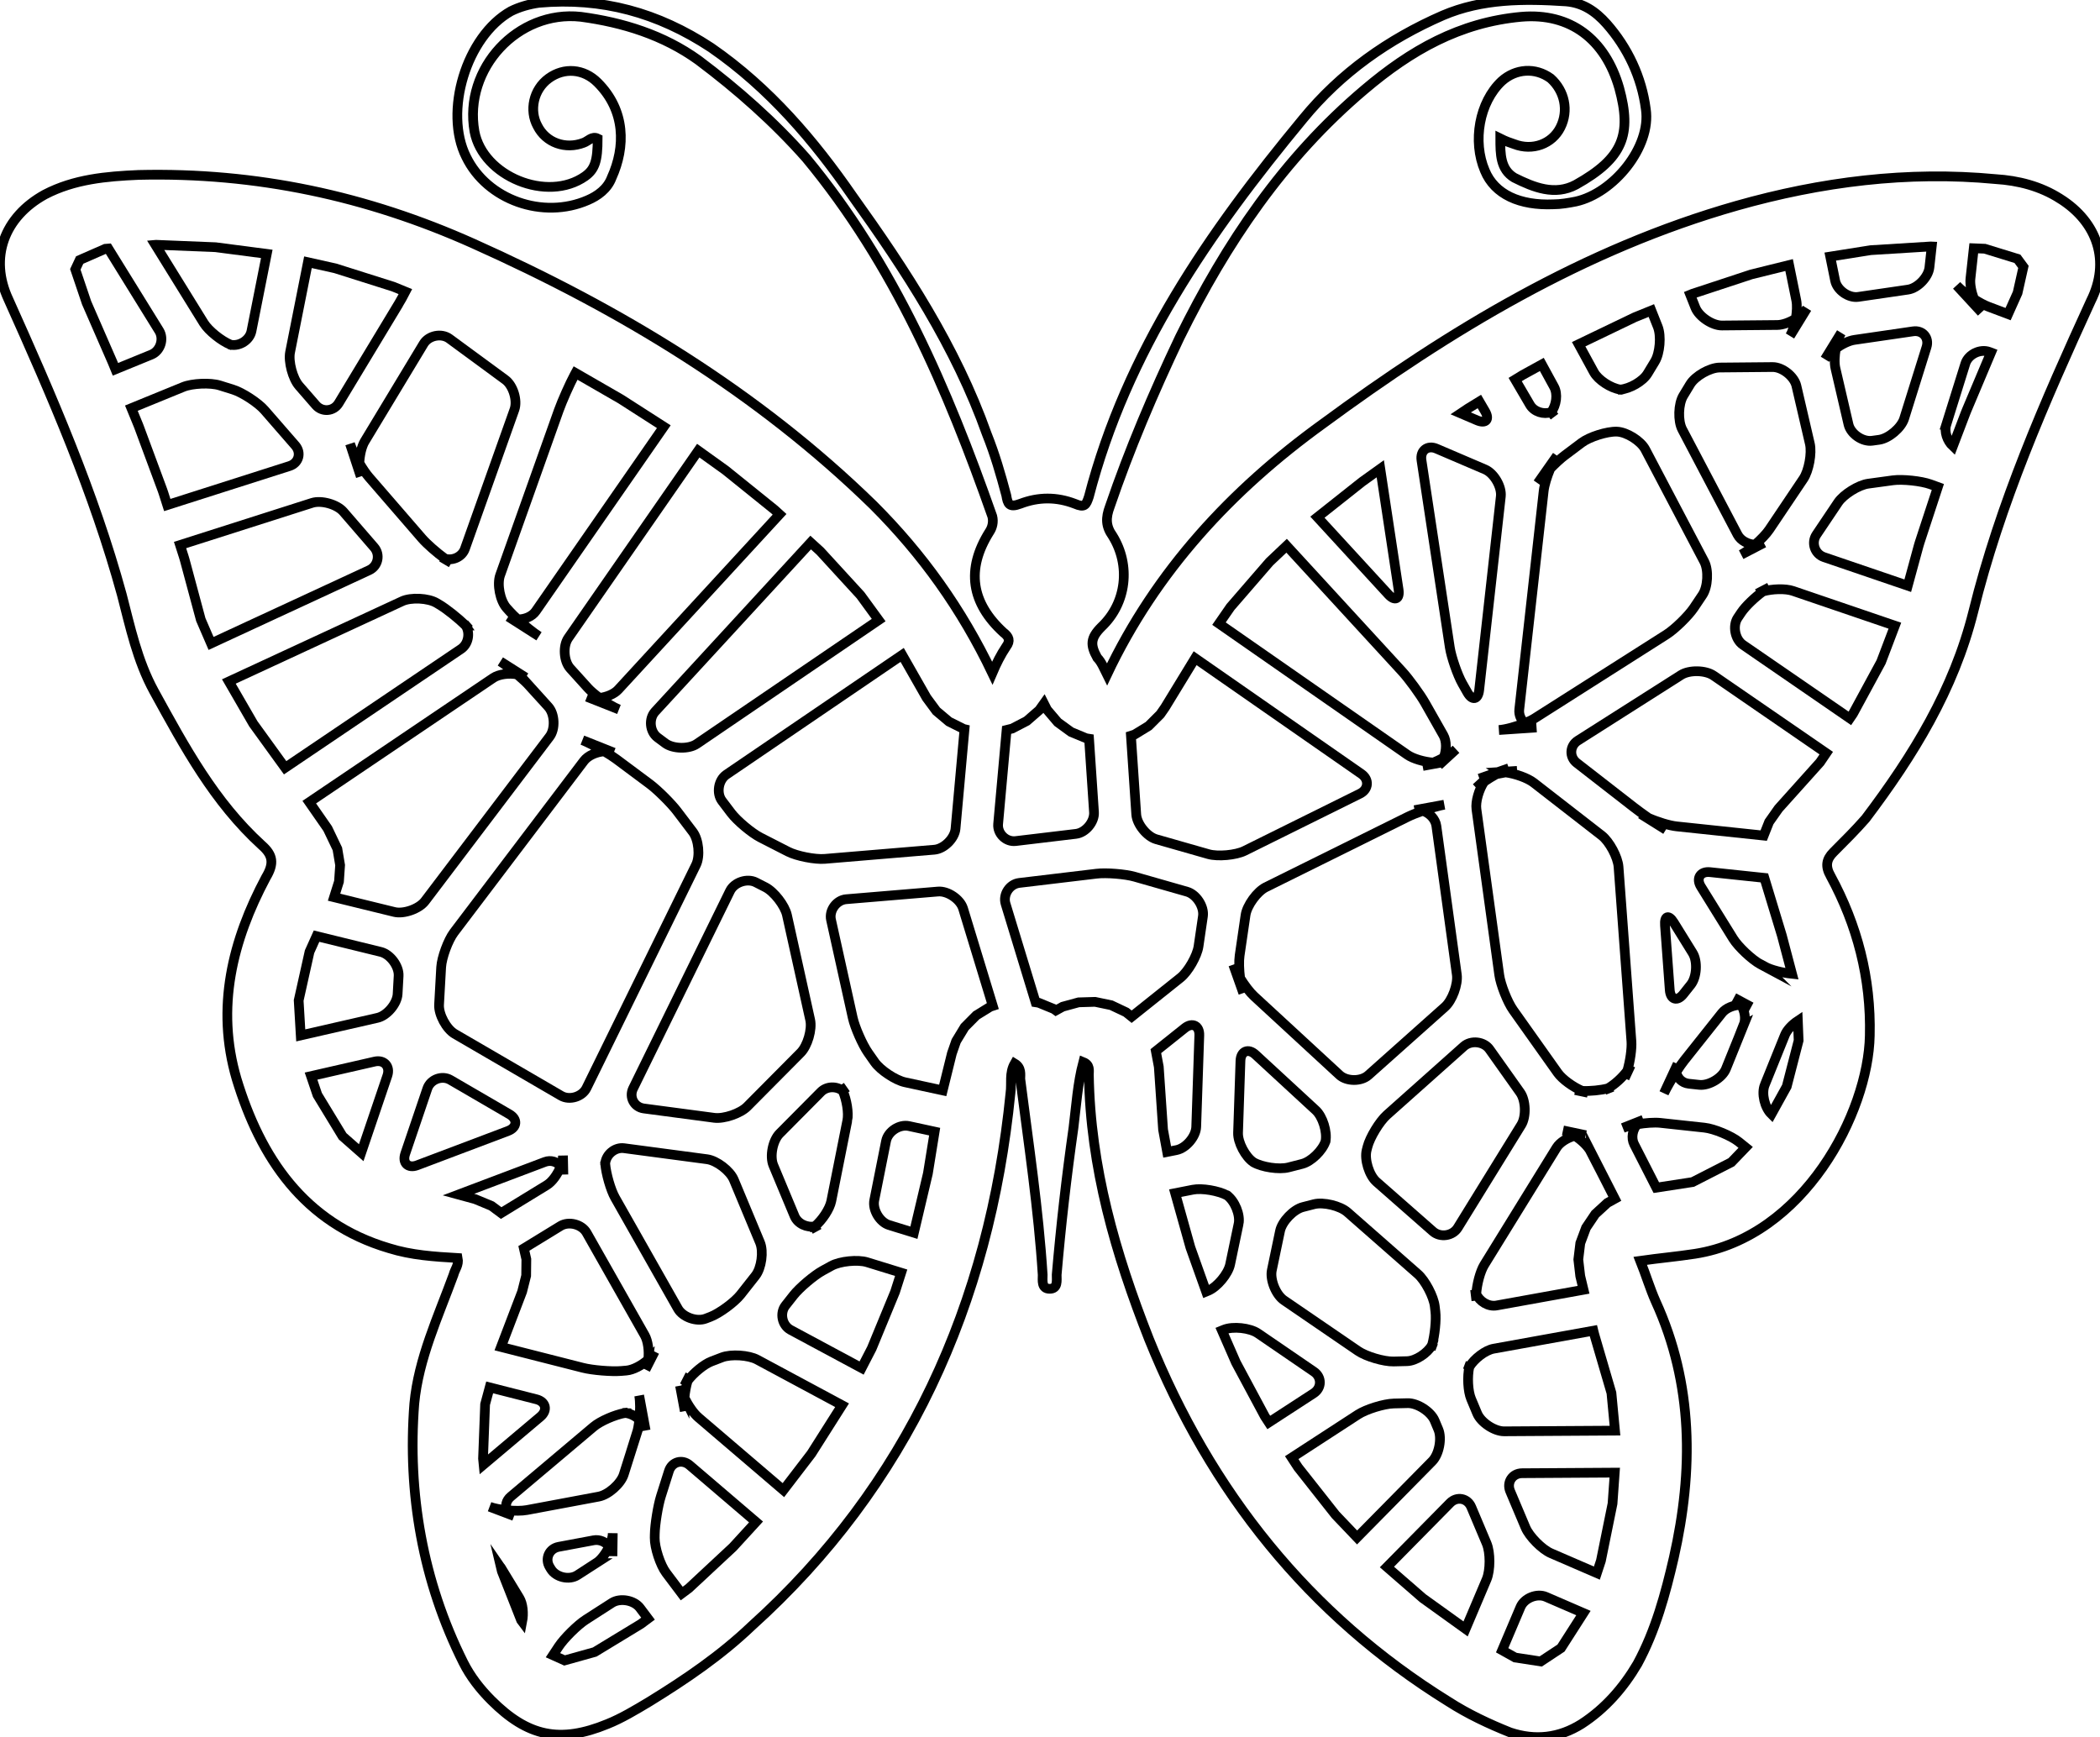 <svg version="1.1" xmlns="http://www.w3.org/2000/svg" xmlns:xlink="http://www.w3.org/1999/xlink" width="216" height="178.687" viewBox="20.16,20.16,216,178.687"><g fill="none" fill-rule="nonzero" stroke="#000000" stroke-width="1px" stroke-linecap="butt" stroke-linejoin="miter" stroke-miterlimit="10" stroke-dasharray="" stroke-dashoffset="0" font-family="none" font-weight="none" font-size="none" text-anchor="none" style="mix-blend-mode: normal"><path d="M46.025,54.217c-0.184,0.927 -1.221,1.587 -2.14,1.403c-0.95,-0.381 -2.271,-1.435 -2.762,-2.228l-4.98,-8.046l0.07,-0.006l6.122,0.249l5.266,0.687zM43.727,55.58c0,0 0,0 0,0zM43.727,55.58c0.052,0.016 0.104,0.03 0.157,0.04c0.068,0.027 0.135,0.051 0.199,0.072z"></path><path d="M61.167,51.414l-6.17,10.22c-0.517,0.856 -1.69,0.958 -2.347,0.203l-1.728,-1.986c-0.656,-0.754 -1.118,-2.49 -0.923,-3.47l1.836,-9.246l2.807,0.626l5.973,1.89l1.242,0.509c-0.251,0.486 -0.497,0.935 -0.69,1.255z"></path><path d="M75.268,83.029c-0.382,0.55 -1.141,0.859 -1.855,0.841c-0.331,-0.302 -0.625,-0.591 -0.836,-0.826l-0.311,-0.347c-0.667,-0.745 -1,-2.432 -0.664,-3.374l6.028,-16.947c0.335,-0.942 1.145,-2.765 1.619,-3.645l0.11,-0.203l4.65,2.681l4.427,2.841zM72.443,83.595c0,0 0,0 0,0zM72.443,83.595c0.278,0.178 0.619,0.266 0.971,0.275c0.718,0.655 1.607,1.372 2.184,1.741z"></path><path d="M83.747,91.099c-0.415,0.451 -1.179,0.764 -1.922,0.854c-0.485,-0.356 -0.924,-0.728 -1.203,-1.036l-1.81,-2.003c-0.67,-0.742 -0.771,-2.306 -0.201,-3.127l13.37,-19.271l2.796,2.007l5.049,4.07l0.518,0.471zM81.825,91.953c0.682,0.5 1.454,0.968 1.998,1.183l-3.29,-1.301c0.36,0.142 0.822,0.174 1.292,0.117z"></path><path d="M91.836,96.676c-0.827,0.563 -2.455,0.528 -3.257,-0.069l-0.786,-0.586c-0.802,-0.597 -0.927,-1.931 -0.249,-2.667l15.998,-17.386l0.974,0.885l4.157,4.536l1.864,2.555z"></path><path d="M118.442,105.405c-0.09,0.996 -1.176,2.075 -2.173,2.159l-11.281,0.944c-0.997,0.083 -2.883,-0.289 -3.773,-0.745l-2.854,-1.461c-0.89,-0.456 -2.384,-1.708 -2.989,-2.505l-0.942,-1.243c-0.604,-0.797 -0.382,-2.156 0.445,-2.719l18.079,-12.309l2.512,4.408l1.006,1.363l1.296,1.091l1.516,0.757l0.082,0.019z"></path><path d="M132.685,103.701c0.067,0.998 -0.858,2.114 -1.851,2.233l-6.203,0.741c-0.993,0.119 -1.896,-0.759 -1.806,-1.755l0.872,-9.675l0.575,-0.143l1.503,-0.782l1.278,-1.112l0.482,-0.677l0.321,0.633l1.098,1.29l1.369,0.998l1.564,0.651l0.29,0.046z"></path><path d="M160.191,99.77c0.821,0.571 0.745,1.587 -0.151,2.031l-11.866,5.881c-0.896,0.444 -2.754,0.613 -3.715,0.339l-5.37,-1.534c-0.962,-0.275 -1.99,-1.547 -2.058,-2.545l-0.546,-8.103l0.374,-0.121l1.445,-0.884l1.199,-1.198l0.492,-0.707l3.092,-5.064z"></path><path d="M164.395,89.251c0.676,0.737 1.846,2.343 2.34,3.213l1.886,3.325c0.348,0.613 0.33,1.563 0.031,2.307c-0.347,0.189 -0.715,0.365 -1.069,0.51c-0.945,-0.072 -2.067,-0.392 -2.666,-0.809l-19.376,-13.488l1.185,-1.711l4.017,-4.64l1.754,-1.661zM168.136,98.882c0,0 0,0 0,0zM168.457,98.588c0.023,-0.004 0.047,-0.007 0.069,-0.012l-0.071,0.013l-0.319,0.293c0.089,-0.081 0.17,-0.175 0.244,-0.279l-1.892,0.349c0.31,-0.057 0.693,-0.182 1.095,-0.346c0.29,0.022 0.564,0.021 0.8,-0.008c0.106,-0.15 0.196,-0.32 0.269,-0.502c0.511,-0.278 0.974,-0.585 1.274,-0.861z"></path><path d="M164.012,80.797c0.15,0.989 -0.377,1.241 -1.053,0.504l-7.293,-7.941l4.602,-3.645l1.864,-1.336z"></path><path d="M172.905,62.455c0.505,0.863 0.091,1.333 -0.828,0.939l-1.673,-0.716l0.75,-0.502l1.169,-0.717z"></path><path d="M190.676,53.774c0.369,0.93 0.22,2.715 -0.298,3.57l-0.754,1.246c-0.479,0.791 -1.813,1.556 -2.801,1.643c-0.983,-0.146 -2.28,-0.984 -2.723,-1.796l-1.564,-2.868l5.76,-2.769l1.716,-0.698zM186.822,60.233c0.08,0.012 0.158,0.019 0.234,0.022l-0.467,-0.014c0.075,0.002 0.153,-0 0.233,-0.007z"></path><path d="M204.92,51.055c0.099,0.489 0.068,1.192 -0.053,1.878c-0.618,0.384 -1.335,0.652 -1.891,0.657l-5.699,0.052c-1,0.009 -2.369,-0.911 -2.737,-1.841l-0.526,-1.326l0.233,-0.095l6.045,-1.993l3.891,-0.963zM204.272,54.719c0.262,-0.427 0.474,-1.099 0.595,-1.786c0.493,-0.307 0.923,-0.687 1.156,-1.065z"></path><path d="M218.614,47.673c-0.109,0.994 -1.208,2.133 -2.197,2.277l-5.123,0.749c-0.989,0.145 -2.178,-0.691 -2.377,-1.671l-0.503,-2.475l4.162,-0.66l6.159,-0.381l0.116,0.005z"></path><path d="M224.641,51.691c-0.398,-0.15 -0.92,-0.434 -1.439,-0.767c-0.273,-0.724 -0.431,-1.529 -0.369,-2.095l0.344,-3.131l1.129,0.047l3.361,1.036l0.616,0.835l-0.6,2.671l-0.977,2.183zM221.414,49.515c0.389,0.422 1.087,0.96 1.788,1.409c0.206,0.546 0.478,1.046 0.769,1.363z"></path><path d="M220.347,63.845l1.964,-6.282c0.298,-0.954 1.532,-1.556 2.468,-1.203l0.169,0.064l-2.522,5.983l-0.093,0.231l-1.304,3.418c-0.587,-0.549 -0.91,-1.48 -0.681,-2.211z"></path><path d="M207.77,77.469c-0.946,-0.323 -1.335,-1.476 -0.778,-2.306l2.229,-3.319c0.558,-0.83 2.106,-1.796 3.097,-1.931l2.538,-0.347c0.991,-0.135 2.922,0.069 3.862,0.41l0.764,0.277l-1.867,5.688l-0.106,0.351l-1.122,4.117z"></path><path d="M199.438,86.492c-0.824,-0.567 -1.09,-1.964 -0.533,-2.794l0.363,-0.54c0.431,-0.642 1.393,-1.559 2.217,-2.156c0.958,-0.276 2.323,-0.32 3.096,-0.056l10.48,3.574l-1.419,3.735l-2.882,5.314l-0.33,0.486zM202.158,80.575c-0.201,0.104 -0.431,0.252 -0.673,0.426c-0.215,0.062 -0.409,0.136 -0.572,0.22z"></path><path d="M192.611,105.164c-0.751,-0.079 -1.986,-0.462 -2.91,-0.873c-0.563,-0.396 -1.106,-0.791 -1.469,-1.073l-5.888,-4.577c-0.79,-0.614 -0.735,-1.764 0.109,-2.3l10.619,-6.751c0.844,-0.536 2.512,-0.506 3.336,0.061l11.596,7.978l-0.64,0.943l-4.267,4.755l-0.975,1.385l-0.554,1.399zM189.701,104.292c0.66,0.464 1.348,0.93 1.805,1.216l-2.579,-1.615c0.207,0.13 0.474,0.266 0.774,0.399z"></path><path d="M201.679,119.588l-0.436,-0.234c-0.881,-0.473 -2.289,-1.795 -2.816,-2.645l-3.315,-5.347c-0.527,-0.85 -0.059,-1.595 0.935,-1.49l5.591,0.591l1.802,5.937l1.039,3.931c-0.976,-0.1 -2.156,-0.398 -2.801,-0.744z"></path><path d="M201.678,131.76l2.072,-5.129c0.211,-0.521 0.736,-1.071 1.332,-1.468l0.08,2.026l-1.223,4.732l-1.575,2.845c-0.699,-0.684 -1.042,-2.127 -0.687,-3.006z"></path><path d="M195.476,136.155c0.994,0.107 2.766,0.843 3.544,1.472l0.692,0.559l-1.467,1.527l-3.988,2.04l-3.733,0.575l-2.277,-4.461c-0.333,-0.652 -0.167,-1.501 0.31,-2.055c0.848,-0.144 1.776,-0.212 2.371,-0.148zM189.196,135.348c-0.249,0.099 -0.466,0.262 -0.64,0.464c-0.57,0.097 -1.103,0.227 -1.477,0.375z"></path><path d="M183.268,136.934c-0.333,-0.071 -0.727,-0.043 -1.122,0.059c-0.421,-0.273 -0.855,-0.478 -1.224,-0.556zM183.787,138.632l2.47,4.84l-0.766,0.425l-1.248,1.145l-0.946,1.405l-0.592,1.588l-0.204,1.681l0.198,1.702l0.339,1.413l-8.952,1.617c-0.831,0.15 -1.746,-0.408 -2.081,-1.183c0.06,-1.008 0.406,-2.328 0.827,-3.01l7.428,-12.034c0.346,-0.561 1.119,-1.032 1.885,-1.229c0.696,0.45 1.359,1.085 1.642,1.64zM171.884,152.818c0.018,0.154 0.06,0.305 0.122,0.447c-0.015,0.25 -0.012,0.481 0.011,0.678z"></path><path d="M174.874,167.392c-1,0.006 -2.386,-0.91 -2.772,-1.832l-0.628,-1.5c-0.334,-0.798 -0.402,-2.294 -0.186,-3.289c0.504,-0.845 1.643,-1.724 2.508,-1.88l10.252,-1.851l0.029,0.122l0.091,0.343l1.739,5.94l0.366,3.876zM171.411,160.345c0,0 0,0 0,0zM171.411,160.345c-0.048,0.127 -0.089,0.27 -0.123,0.426c-0.069,0.116 -0.127,0.232 -0.17,0.345z"></path><path d="M179.686,179.933c-0.918,-0.397 -2.224,-1.715 -2.613,-2.637l-1.578,-3.74c-0.389,-0.921 0.222,-1.849 1.222,-1.855l9.53,-0.06l-0.226,3.186l-1.195,5.878l-0.417,1.271z"></path><path d="M176.555,185.465c0.39,-0.921 1.699,-1.444 2.616,-1.047l3.856,1.668l-2.307,3.602l-2.085,1.377l-2.627,-0.403l-1.34,-0.749z"></path><path d="M173.074,178.933c0.389,0.921 0.387,2.763 -0.004,3.684l-2.163,5.101l-4.403,-3.164l-3.688,-3.205l6.493,-6.588c0.702,-0.712 1.793,-0.503 2.181,0.418z"></path><path d="M168.105,167.2c0.386,0.922 0.07,2.557 -0.632,3.269l-7.727,7.84l-2.214,-2.322l-3.857,-4.888l-0.652,-1l6.815,-4.432c0.838,-0.545 2.676,-1.114 3.676,-1.137l1.439,-0.034c1,-0.024 2.386,0.875 2.772,1.798z"></path><path d="M155.308,161.257c0.825,0.565 0.812,1.675 -0.026,2.22l-4.618,3.003l-0.407,-0.624l-2.972,-5.542l-1.439,-3.294l0.198,-0.081c0.926,-0.377 2.678,-0.189 3.503,0.375z"></path><path d="M146.518,143.202c-0.044,-0.027 -0.091,-0.054 -0.14,-0.081c-0.037,-0.027 -0.074,-0.052 -0.111,-0.075zM147.557,146.059l-0.87,4.163c-0.205,0.979 -1.335,2.335 -2.261,2.712l-0.208,0.085l-1.617,-4.54l-1.565,-5.585l1.822,-0.359c0.93,-0.183 2.624,0.108 3.521,0.588c0.794,0.584 1.374,2.002 1.179,2.937z"></path><path d="M143.2,136.077c-0.034,0.999 -1.048,2.192 -2.029,2.385l-0.961,0.189l-0.42,-2.29l-0.44,-6.464l-0.303,-1.612l2.974,-2.374c0.782,-0.624 1.53,-0.248 1.496,0.751z"></path><path d="M142.257,111.884c0.962,0.275 1.778,1.539 1.633,2.528l-0.453,3.092c-0.145,0.989 -1.071,2.603 -1.853,3.227l-5.027,4.013l-0.571,-0.459l-1.531,-0.724l-1.659,-0.346l-1.693,0.051l-1.634,0.446l-0.705,0.387l-0.204,-0.148l-1.567,-0.643l-0.315,-0.049l-3.087,-10.127c-0.292,-0.957 0.41,-2.032 1.403,-2.15l7.958,-0.951c0.993,-0.119 2.947,0.037 3.909,0.312z"></path><path d="M113.239,131.484c-0.977,-0.212 -2.529,-1.242 -3.104,-2.06l-0.681,-0.97c-0.575,-0.818 -1.365,-2.613 -1.582,-3.59l-2.235,-10.088c-0.216,-0.976 0.564,-2.036 1.56,-2.119l9.447,-0.79c0.997,-0.083 2.285,0.79 2.576,1.746l3.054,10.019l-0.255,0.084l-1.441,0.891l-1.193,1.203l-0.879,1.448l-0.438,1.256l-0.943,3.812z"></path><path d="M111.605,146.174c-0.956,-0.295 -1.716,-1.57 -1.52,-2.551l1.214,-6.094c0.195,-0.981 1.368,-1.75 2.346,-1.538l2.651,0.574l-0.696,4.305l-1.439,6.093z"></path><path d="M101.481,156.961c-0.881,-0.473 -1.143,-1.732 -0.524,-2.518l0.817,-1.038c0.619,-0.786 2.114,-2.052 2.991,-2.533l0.914,-0.502c0.877,-0.481 2.709,-0.668 3.665,-0.373l3.509,1.082l-0.63,1.972l-2.398,5.813l-1.043,2.018z"></path><path d="M91.994,165.965c-0.483,-0.413 -1.041,-1.224 -1.43,-2.013c0.05,-0.605 0.168,-1.247 0.33,-1.772c0.612,-0.8 1.675,-1.685 2.437,-1.977l1.082,-0.415c0.934,-0.358 2.748,-0.243 3.629,0.23l8.731,4.69l-3.165,4.989l-2.87,3.744zM90.564,163.952c-0.042,0.513 -0.037,0.998 0.031,1.362l-0.488,-2.615c0.067,0.358 0.234,0.802 0.457,1.253zM90.894,162.18c-0.138,0.181 -0.254,0.357 -0.337,0.522l0.578,-1.137c-0.088,0.173 -0.169,0.382 -0.241,0.615z"></path><path d="M88.675,181.947c-0.601,-0.799 -1.187,-2.598 -1.173,-3.598l0.006,-0.377c0.015,-1 0.332,-2.953 0.634,-3.906l0.82,-2.588c0.302,-0.953 1.364,-1.257 2.124,-0.607l6.836,5.844l-2.372,2.591l-4.539,4.228l-0.732,0.545z"></path><path d="M77.626,189.525c0.55,-0.835 1.94,-2.212 2.781,-2.753l2.693,-1.732c0.841,-0.541 2.283,-0.283 2.884,0.516l0.83,1.104l-0.735,0.548l-4.747,2.885l-3.1,0.866l-1.196,-0.539z"></path><path d="M71.769,181.558l1.809,2.973c0.363,0.596 0.458,1.6 0.295,2.436l-0.112,-0.149l-1.981,-5.03l-0.08,-0.337c0.025,0.036 0.048,0.072 0.069,0.107z"></path><path d="M75.34,164.098c0.969,0.247 1.174,1.138 0.409,1.783l-5.845,4.929l-0.06,-0.619l0.213,-5.577l0.469,-1.74z"></path><path d="M86.476,157.515c0.34,0.599 0.464,1.622 0.361,2.492c-0.643,0.589 -1.55,1.074 -2.24,1.132l-0.543,0.046c-0.997,0.084 -2.962,-0.079 -3.931,-0.326l-8.431,-2.146l2.173,-5.689l0.414,-1.643l0.019,-1.694l-0.254,-1.113l3.763,-2.303c0.853,-0.522 2.199,-0.174 2.692,0.696zM86.837,160.006c0.286,-0.262 0.52,-0.544 0.659,-0.818l-0.94,1.85c0.141,-0.277 0.234,-0.639 0.281,-1.032z"></path><path d="M78.106,140.978c-0.007,-0.32 -0.109,-0.604 -0.276,-0.83c0.153,-0.395 0.242,-0.789 0.236,-1.124zM76.401,142.067l-4.694,2.873l-0.986,-0.733l-1.69,-0.701l-1.714,-0.467l8.877,-3.354c0.636,-0.24 1.282,-0.018 1.636,0.463c-0.304,0.784 -0.862,1.572 -1.429,1.919zM78.106,140.978c0,0 0,0 0,0z"></path><path d="M58.696,129.357c0.975,-0.223 1.628,0.501 1.307,1.448l-2.689,7.927l-1.918,-1.69l-2.588,-4.255l-0.655,-1.934z"></path><path d="M59.33,118.077c0.971,0.238 1.887,1.474 1.831,2.473l-0.104,1.864c-0.056,0.998 -1.087,2.22 -2.061,2.443l-7.903,1.808l-0.212,-3.598l1.116,-5.005l0.722,-1.605z"></path><path d="M74.227,89.853c-0.236,-0.15 -0.537,-0.256 -0.867,-0.319c-0.614,-0.527 -1.274,-1.04 -1.735,-1.333zM74.655,90.757l1.901,2.104c0.67,0.742 0.737,2.281 0.133,3.078l-12.816,16.913c-0.604,0.797 -2.179,1.356 -3.15,1.118l-6.204,-1.52l0.507,-1.61l0.116,-1.69l-0.281,-1.67l-0.999,-2.088l-1.892,-2.72l18.912,-12.771c0.597,-0.403 1.631,-0.528 2.479,-0.366c0.511,0.438 0.99,0.886 1.294,1.223z"></path><path d="M65.359,82.36c0.73,0.433 1.939,1.401 2.697,2.14c0.487,0.76 0.288,1.901 -0.472,2.414l-18.096,12.221l-3.272,-4.522l-2.516,-4.352l17.826,-8.257c0.907,-0.42 2.675,-0.331 3.535,0.179zM68.055,84.5c-0.044,-0.068 -0.093,-0.134 -0.148,-0.195l0.506,0.565c-0.101,-0.113 -0.222,-0.238 -0.358,-0.37z"></path><path d="M58.644,76.457c0.654,0.756 0.401,1.933 -0.506,2.353l-16.267,7.535l-1.057,-2.446l-1.655,-6.148l-0.094,-0.318l-0.386,-1.209l13.583,-4.335c0.953,-0.304 2.56,0.148 3.214,0.904z"></path><path d="M44.147,60.239c0.954,0.299 2.565,1.353 3.221,2.108l3.162,3.634c0.656,0.754 0.36,1.813 -0.593,2.117l-12.572,4.012l-0.395,-1.238l-0.107,-0.312l-2.394,-6.459l-0.089,-0.229l-0.708,-1.726l5.335,-2.182c0.926,-0.379 2.805,-0.458 3.759,-0.158z"></path><path d="M36.529,54.179c0.526,0.85 0.127,2.079 -0.799,2.458l-3.697,1.512l-0.267,-0.651l-0.063,-0.148l-2.634,-6.04l-1.163,-3.442l0.448,-0.96l2.639,-1.157l0.304,-0.024z"></path><path d="M176.524,132.543c0.579,0.816 0.632,2.482 0.107,3.333l-6.528,10.574c-0.525,0.851 -1.802,1.042 -2.553,0.382l-5.812,-5.105c-0.751,-0.66 -1.256,-2.289 -1.009,-3.258l0.089,-0.349c0.247,-0.969 1.24,-2.604 1.986,-3.269l7.914,-7.056c0.746,-0.665 2.072,-0.515 2.65,0.3z"></path><path d="M172.913,68.45c0.919,0.393 1.728,1.78 1.617,2.774l-2.226,19.923c-0.111,0.994 -0.716,1.118 -1.209,0.248l-0.527,-0.929c-0.493,-0.87 -1.137,-2.728 -1.286,-3.717l-2.913,-19.249c-0.15,-0.989 0.62,-1.584 1.54,-1.191z"></path><path d="M83.287,97.576c-0.282,-0.112 -0.62,-0.151 -0.97,-0.128c-0.784,-0.461 -1.676,-0.925 -2.256,-1.156zM83.523,98.226l3.463,2.58c0.802,0.597 2.208,1.992 2.812,2.789l1.625,2.143c0.604,0.797 0.768,2.492 0.327,3.389l-11.265,22.956c-0.441,0.898 -1.745,1.293 -2.61,0.79l-10.937,-6.363c-0.864,-0.503 -1.673,-2.004 -1.617,-3.003l0.215,-3.85c0.056,-0.998 0.716,-2.794 1.32,-3.591l13.364,-17.637c0.421,-0.555 1.292,-0.931 2.096,-0.983c0.472,0.278 0.904,0.554 1.206,0.779zM83.287,97.576c0,0 0,0 0,0z"></path><path d="M107.153,132.696c-0.088,-0.126 -0.194,-0.235 -0.311,-0.327c-0.089,-0.201 -0.186,-0.381 -0.29,-0.528zM107.311,135.438l-1.647,8.267c-0.162,0.811 -0.922,1.951 -1.677,2.593c-0.818,0.18 -1.776,-0.257 -2.103,-1.04l-2.18,-5.226c-0.385,-0.923 -0.066,-2.556 0.639,-3.266l4.253,-4.287c0.596,-0.601 1.603,-0.616 2.247,-0.11c0.403,0.913 0.629,2.266 0.469,3.07zM103.987,146.298c0.146,-0.032 0.288,-0.084 0.42,-0.157l-0.888,0.487c0.152,-0.083 0.31,-0.196 0.468,-0.331z"></path><path d="M194.26,118.186c0.527,0.85 0.432,2.483 -0.19,3.266l-0.773,0.972c-0.622,0.783 -1.318,0.569 -1.391,-0.429l-0.49,-6.642c-0.074,-0.997 0.38,-1.145 0.906,-0.295z"></path><path d="M216.017,63.219c-0.298,0.954 -1.587,2.044 -2.578,2.18l-0.714,0.098c-0.991,0.135 -2.208,-0.703 -2.434,-1.677l-1.342,-5.775c-0.123,-0.528 -0.092,-1.306 0.046,-2.044c0.619,-0.444 1.343,-0.796 1.901,-0.878l6.039,-0.881c0.99,-0.144 1.681,0.666 1.382,1.62zM208.994,56c-0.48,0.344 -0.897,0.743 -1.125,1.115l1.673,-2.723c-0.24,0.39 -0.432,0.984 -0.548,1.608z"></path><path d="M83.153,180.233c0.006,-0.37 -0.123,-0.714 -0.337,-0.992c0.224,-0.479 0.367,-0.97 0.373,-1.374zM81.477,180.948l-1.928,1.24c-0.841,0.541 -2.202,0.227 -2.722,-0.627l-0.129,-0.212c-0.52,-0.854 -0.057,-1.892 0.926,-2.076l3.593,-0.672c0.62,-0.116 1.233,0.166 1.598,0.64c-0.331,0.707 -0.838,1.385 -1.339,1.707zM83.153,180.233c0,0 0,0 0,0z"></path><path d="M155.5,134.369c0.708,0.653 1.187,2.205 1.001,3.184c-0.305,0.949 -1.467,2.088 -2.4,2.328l-1.418,0.364c-0.951,0.244 -2.722,-0.02 -3.59,-0.529c-0.834,-0.551 -1.623,-2.044 -1.591,-3.028l0.248,-7.407c0.033,-0.999 0.802,-1.321 1.537,-0.643zM156.476,137.663c0,0 0,0 0,0zM156.476,137.663c0.009,-0.036 0.017,-0.072 0.024,-0.11c0.012,-0.036 0.022,-0.073 0.031,-0.108zM149.047,139.688c0.015,0.009 0.031,0.019 0.046,0.028c0.014,0.009 0.028,0.018 0.041,0.027z"></path><path d="M206.316,65.801c0.227,0.974 -0.105,2.778 -0.662,3.608l-3.511,5.225c-0.304,0.452 -0.87,1.04 -1.466,1.557c-0.725,-0.029 -1.474,-0.421 -1.797,-1.035l-5.686,-10.814c-0.465,-0.885 -0.413,-2.626 0.104,-3.481l0.706,-1.166c0.518,-0.856 2.035,-1.72 3.035,-1.729l5.439,-0.05c1,-0.009 2.226,0.956 2.453,1.93zM200.676,76.191c0.321,0.013 0.637,-0.045 0.909,-0.187l-2.333,1.211c0.404,-0.21 0.925,-0.592 1.424,-1.025z"></path><path d="M200.282,123.741c-0.296,-0.159 -0.663,-0.229 -1.043,-0.223c-0.192,-0.313 -0.445,-0.575 -0.739,-0.733zM199.514,125.585l-1.829,4.526c-0.375,0.927 -1.743,1.747 -2.738,1.641l-1.09,-0.117c-0.703,-0.076 -1.196,-0.605 -1.275,-1.23c0.294,-0.456 0.584,-0.873 0.816,-1.164l3.877,-4.879c0.413,-0.52 1.214,-0.831 1.964,-0.843c0.382,0.623 0.523,1.45 0.274,2.067zM192.711,129.607c-0.123,0.265 -0.161,0.54 -0.129,0.798c-0.497,0.768 -1.006,1.647 -1.271,2.216z"></path><path d="M72.133,59.222c0.806,0.592 1.276,2.127 0.941,3.069l-5.093,14.321c-0.293,0.824 -1.245,1.258 -2.054,1.012c-0.836,-0.609 -1.862,-1.503 -2.369,-2.09l-5.465,-6.315c-0.29,-0.335 -0.642,-0.858 -0.971,-1.418c0.033,-0.827 0.233,-1.716 0.552,-2.244l6.059,-10.036c0.517,-0.856 1.84,-1.12 2.645,-0.528zM65.592,77.476c0.108,0.064 0.22,0.113 0.336,0.148c0.241,0.176 0.467,0.328 0.659,0.442zM57.123,67.8c-0.021,0.514 0.023,1.004 0.143,1.368l-1.105,-3.362c0.174,0.529 0.55,1.291 0.962,1.994z"></path><path d="M186.459,64.558c1,0.031 2.464,0.946 2.93,1.831l6.067,11.54c0.465,0.885 0.373,2.6 -0.184,3.431l-0.89,1.326c-0.557,0.83 -1.959,2.197 -2.803,2.734l-13.566,8.626c-0.263,0.168 -0.624,0.342 -1.026,0.504c-0.385,-0.352 -0.619,-0.871 -0.559,-1.41l2.511,-22.479c0.067,-0.601 0.344,-1.501 0.68,-2.299c0.513,-0.529 1.052,-1.03 1.45,-1.328l1.777,-1.335c0.8,-0.601 2.599,-1.171 3.598,-1.14zM174.331,95.252c0,0 0,0 0,0zM174.331,95.252c0.686,-0.046 1.772,-0.346 2.657,-0.704c0.325,0.297 0.758,0.474 1.215,0.443zM180.311,67.035c0,0 0,0 0,0zM180.311,67.035c-0.227,0.324 -0.472,0.803 -0.691,1.325c-0.518,0.535 -1.009,1.098 -1.298,1.51z"></path><path d="M92.887,139.403c0.991,0.132 2.368,1.186 2.752,2.109l2.693,6.457c0.385,0.923 0.151,2.632 -0.467,3.417l-1.527,1.939c-0.619,0.786 -2.171,1.929 -3.105,2.287l-0.49,0.188c-0.934,0.358 -2.36,-0.154 -2.853,-1.024l-6.464,-11.409c-0.458,-0.808 -0.933,-2.476 -1.015,-3.511c0.072,-0.936 0.995,-1.714 1.938,-1.588zM82.399,139.628c0,0 0,0 0,0zM82.399,139.628c0.001,0.072 0.005,0.148 0.012,0.228c-0.004,0.049 -0.005,0.098 -0.004,0.148z"></path><path d="M98.892,111.427c0.89,0.456 1.997,1.888 2.213,2.864l2.388,10.779c0.216,0.976 -0.272,2.663 -0.976,3.372l-5.502,5.545c-0.704,0.71 -2.4,1.288 -3.391,1.156l-7.243,-0.962c-0.991,-0.132 -1.542,-1.161 -1.102,-2.059l9.968,-20.314c0.441,-0.898 1.771,-1.34 2.661,-0.884z"></path><path d="M72.562,134.78c0.864,0.503 0.793,1.359 -0.142,1.713l-9.351,3.533c-0.935,0.353 -1.55,-0.24 -1.228,-1.187l2.275,-6.706c0.321,-0.947 1.507,-1.391 2.371,-0.888z"></path><path d="M184.912,106.11c0.79,0.614 1.653,2.225 1.726,3.222l1.324,17.934c0.057,0.765 -0.135,2.064 -0.418,3.037c-0.497,0.68 -1.301,1.415 -1.99,1.808c-0.76,0.2 -1.82,0.301 -2.654,0.262c-0.927,-0.388 -2.043,-1.188 -2.514,-1.851l-4.587,-6.463c-0.579,-0.815 -1.294,-2.622 -1.43,-3.612l-2.346,-17.039c-0.11,-0.798 0.258,-2.036 0.791,-2.841c0.388,-0.267 0.83,-0.54 1.259,-0.777c0.318,-0.067 0.64,-0.129 0.947,-0.181c0.994,0.126 2.265,0.576 2.898,1.067zM187.267,131.073c0.098,-0.211 0.192,-0.476 0.278,-0.771c0.143,-0.195 0.26,-0.385 0.342,-0.562zM185.555,132.11c0.165,-0.043 0.317,-0.091 0.448,-0.144l-0.819,0.325c0.118,-0.047 0.242,-0.108 0.371,-0.181zM182.188,132.288c0,0 0,0 0,0zM182.188,132.288c0.203,0.043 0.447,0.07 0.713,0.083c0.214,0.089 0.417,0.157 0.6,0.196zM172.815,100.565c-0.324,0.223 -0.61,0.443 -0.819,0.636l1.228,-1.13c-0.143,0.131 -0.281,0.3 -0.409,0.494zM174.488,99.568l1.719,-0.112c-0.32,0.021 -0.736,0.076 -1.185,0.152c-0.193,-0.025 -0.376,-0.037 -0.542,-0.035c-0.132,0.067 -0.268,0.14 -0.405,0.216c-0.669,0.142 -1.315,0.308 -1.75,0.461l3.031,-1.065c-0.248,0.087 -0.547,0.221 -0.867,0.384z"></path><path d="M180.006,59.953c0.401,0.735 0.241,1.892 -0.291,2.601c-0.778,0.274 -1.763,-0.027 -2.186,-0.75l-1.523,-2.601l0.743,-0.455l1.999,-1.1zM179.364,62.91c0,0 0,0 0,0zM179.364,62.91c0.13,-0.098 0.247,-0.219 0.351,-0.356c0.151,-0.053 0.294,-0.128 0.423,-0.225z"></path><path d="M170.005,120.42c0.136,0.991 -0.474,2.647 -1.22,3.312l-7.886,7.031c-0.746,0.665 -2.228,0.653 -2.963,-0.025l-8.79,-8.108c-0.433,-0.399 -0.982,-1.126 -1.428,-1.848c-0.108,-0.842 -0.138,-1.752 -0.053,-2.335l0.609,-4.159c0.145,-0.989 1.186,-2.423 2.082,-2.867l14.604,-7.237c0.384,-0.19 0.947,-0.413 1.544,-0.621c0.696,0.226 1.298,0.843 1.396,1.553zM147.718,120.782c0.075,0.588 0.188,1.142 0.325,1.53l-1.034,-2.923c0.137,0.387 0.398,0.889 0.709,1.393zM166.504,103.563c-0.275,-0.089 -0.565,-0.118 -0.844,-0.066l3.059,-0.563c-0.563,0.103 -1.418,0.352 -2.215,0.629z"></path><path d="M165.998,151.219c0.751,0.66 1.62,2.313 1.737,3.306l0.065,0.554c0.102,0.862 -0.064,2.429 -0.341,3.439c-0.479,0.845 -1.678,1.637 -2.585,1.658l-1.378,0.033c-1,0.024 -2.825,-0.517 -3.65,-1.082l-7.629,-5.22c-0.825,-0.565 -1.446,-2.108 -1.241,-3.087l0.845,-4.041c0.205,-0.979 1.378,-2.207 2.346,-2.455l1.143,-0.294c0.969,-0.249 2.688,0.162 3.44,0.822zM167.459,158.519c0.049,-0.086 0.09,-0.173 0.123,-0.259l-0.256,0.676c0.047,-0.123 0.091,-0.264 0.134,-0.417z"></path><path d="M86.568,167.306c-0.075,-0.405 -0.318,-0.795 -0.648,-1.109c0.093,-0.887 0.098,-1.874 -0.016,-2.489zM85.663,167.582l-1.346,4.25c-0.302,0.953 -1.587,2.091 -2.57,2.274l-7.396,1.384c-0.511,0.096 -1.275,0.095 -2.022,0.023c-0.229,-0.44 -0.122,-0.996 0.366,-1.407l8.524,-7.188c0.691,-0.582 2.195,-1.233 3.214,-1.414c0.524,0.029 1.073,0.301 1.486,0.694c-0.056,0.532 -0.143,1.027 -0.257,1.385zM72.33,175.513c0.13,0.25 0.368,0.463 0.707,0.591l-2.521,-0.956c0.449,0.17 1.125,0.298 1.814,0.364zM84.434,165.503c-0.075,-0.004 -0.149,-0.003 -0.222,0.003l0.53,-0.044c-0.096,0.008 -0.2,0.022 -0.308,0.042z"></path><path d="M232.052,40.599c-2.015,-1.296 -4.318,-1.871 -6.621,-2.015c-9.068,-0.864 -17.993,0.288 -26.63,2.735c-15.69,4.462 -29.509,12.811 -42.607,22.455c-9.356,6.765 -17.129,15.114 -22.167,25.766c-0.288,-0.576 -0.576,-1.296 -1.008,-1.727c-0.72,-1.296 -0.72,-2.015 0.432,-3.167c2.591,-2.447 3.023,-6.334 1.152,-9.356c-0.72,-1.008 -0.72,-1.871 -0.288,-3.023c2.015,-5.902 4.462,-11.659 7.197,-17.417c4.75,-9.644 10.652,-18.425 19.001,-25.478c4.75,-4.03 9.788,-6.909 16.122,-7.485c5.038,-0.432 8.637,2.303 10.076,7.341c1.296,4.75 0.432,7.197 -4.462,9.932c-2.159,1.152 -4.318,0.288 -6.334,-0.72c-1.439,-0.864 -1.439,-2.447 -1.439,-4.03c0.576,0.288 1.008,0.432 1.439,0.576c1.871,0.72 3.886,0 4.75,-1.727c0.864,-1.727 0.432,-3.743 -1.008,-5.038c-1.583,-1.152 -3.599,-1.008 -5.038,0.288c-2.303,2.159 -3.023,6.19 -1.727,9.212c1.008,2.447 3.599,3.599 7.053,3.455c0.72,0 1.583,-0.144 2.303,-0.288c3.886,-0.864 7.773,-5.614 7.197,-9.5c-0.432,-3.311 -1.871,-6.334 -4.03,-8.781c-1.152,-1.296 -2.447,-2.159 -4.174,-2.303c-4.318,-0.288 -8.637,-0.288 -12.667,1.439c-5.614,2.447 -10.508,5.902 -14.394,10.652c-9.644,11.659 -18.137,23.895 -22.023,38.865c-0.288,0.864 -0.432,1.152 -1.439,0.72c-1.871,-0.72 -3.743,-0.72 -5.614,0c-1.152,0.432 -1.296,0 -1.439,-0.864c-0.576,-2.159 -1.152,-4.174 -2.015,-6.334c-3.167,-8.925 -8.349,-16.841 -13.819,-24.47c-3.886,-5.614 -8.493,-11.084 -14.538,-15.258c-5.47,-3.599 -11.228,-5.182 -17.705,-4.606c-1.008,0.144 -2.015,0.432 -2.879,0.864c-4.606,2.591 -6.909,10.364 -4.606,14.97c2.159,4.462 7.917,6.477 12.523,4.462c1.008,-0.432 2.015,-1.152 2.447,-2.303c1.439,-3.167 1.439,-6.909 -1.439,-9.788c-1.439,-1.439 -3.455,-1.583 -5.038,-0.432c-1.583,1.152 -2.015,3.311 -1.152,4.894c0.864,1.727 2.879,2.447 4.75,1.727c0.432,-0.144 0.864,-0.72 1.439,-0.432c0,2.303 -0.288,3.167 -1.296,3.886c-3.886,2.735 -10.508,0 -11.372,-4.606c-1.152,-6.477 4.462,-12.523 10.94,-11.803c4.318,0.576 8.493,1.871 12.091,4.462c4.03,3.023 7.773,6.334 11.084,10.076c9.068,10.94 14.538,23.751 19.145,36.85c0.144,0.576 0,1.152 -0.288,1.583c-2.447,3.886 -1.871,7.341 1.439,10.364c0.576,0.432 0.72,0.864 0.288,1.439c-0.576,0.864 -1.008,1.727 -1.439,2.735c-3.167,-6.621 -7.197,-12.235 -12.235,-17.273c-11.947,-11.659 -26.054,-20.152 -41.168,-26.918c-10.94,-4.894 -22.311,-7.341 -34.403,-7.053c-3.311,0.144 -6.621,0.432 -9.644,2.015c-4.174,2.303 -5.758,6.477 -3.743,10.796c4.462,9.932 8.781,19.864 11.659,30.372c0.864,3.311 1.583,6.765 3.311,9.932c3.167,5.758 6.19,11.372 11.084,15.834c1.152,1.008 1.296,1.871 0.432,3.311c-3.455,6.477 -5.182,13.387 -3.023,20.728c2.447,8.061 6.909,14.826 15.69,17.417c2.303,0.72 4.606,0.864 7.053,1.008c0.144,0.72 -0.288,1.152 -0.432,1.727c-1.583,4.318 -3.599,8.637 -4.03,13.243c-0.72,9.212 0.864,18.281 5.038,26.63c0.72,1.439 1.727,2.735 2.879,3.886c3.743,3.743 7.053,4.462 11.947,2.447c1.439,-0.576 2.879,-1.439 4.318,-2.303c3.743,-2.303 7.341,-4.75 10.508,-7.773c15.978,-14.394 24.47,-33.107 26.63,-54.843c0.144,-1.008 -0.144,-2.015 0.432,-3.023c0.72,0.432 0.576,1.152 0.576,1.583c0.864,6.765 1.871,13.387 2.303,20.152c0,0.576 -0.144,1.439 0.72,1.439c0.864,0 0.72,-0.864 0.72,-1.439c0.432,-5.038 1.008,-10.076 1.727,-15.114c0.288,-2.303 0.432,-4.606 1.008,-6.765c0.72,0.288 0.576,0.864 0.576,1.296c0.144,9.5 2.735,18.425 6.19,27.205c6.334,15.69 16.41,28.357 30.804,37.282c2.015,1.296 4.174,2.303 6.334,3.167c2.591,0.864 5.038,0.576 7.341,-0.864c2.447,-1.583 4.318,-3.743 5.758,-6.19c1.871,-3.455 2.879,-7.197 3.743,-10.94c2.015,-8.925 2.015,-17.849 -1.871,-26.342c-0.576,-1.296 -1.008,-2.735 -1.583,-4.174c2.015,-0.288 3.743,-0.432 5.614,-0.72c11.228,-1.727 17.849,-14.538 17.993,-22.455c0.144,-5.902 -1.296,-11.372 -4.03,-16.41c-0.576,-1.008 -0.432,-1.727 0.288,-2.447c1.152,-1.152 2.303,-2.303 3.311,-3.455c4.894,-6.477 9.068,-13.243 11.084,-21.304c2.735,-11.084 7.341,-21.592 12.091,-31.956c2.015,-4.03 0.72,-8.061 -3.167,-10.508z"></path></g></svg>